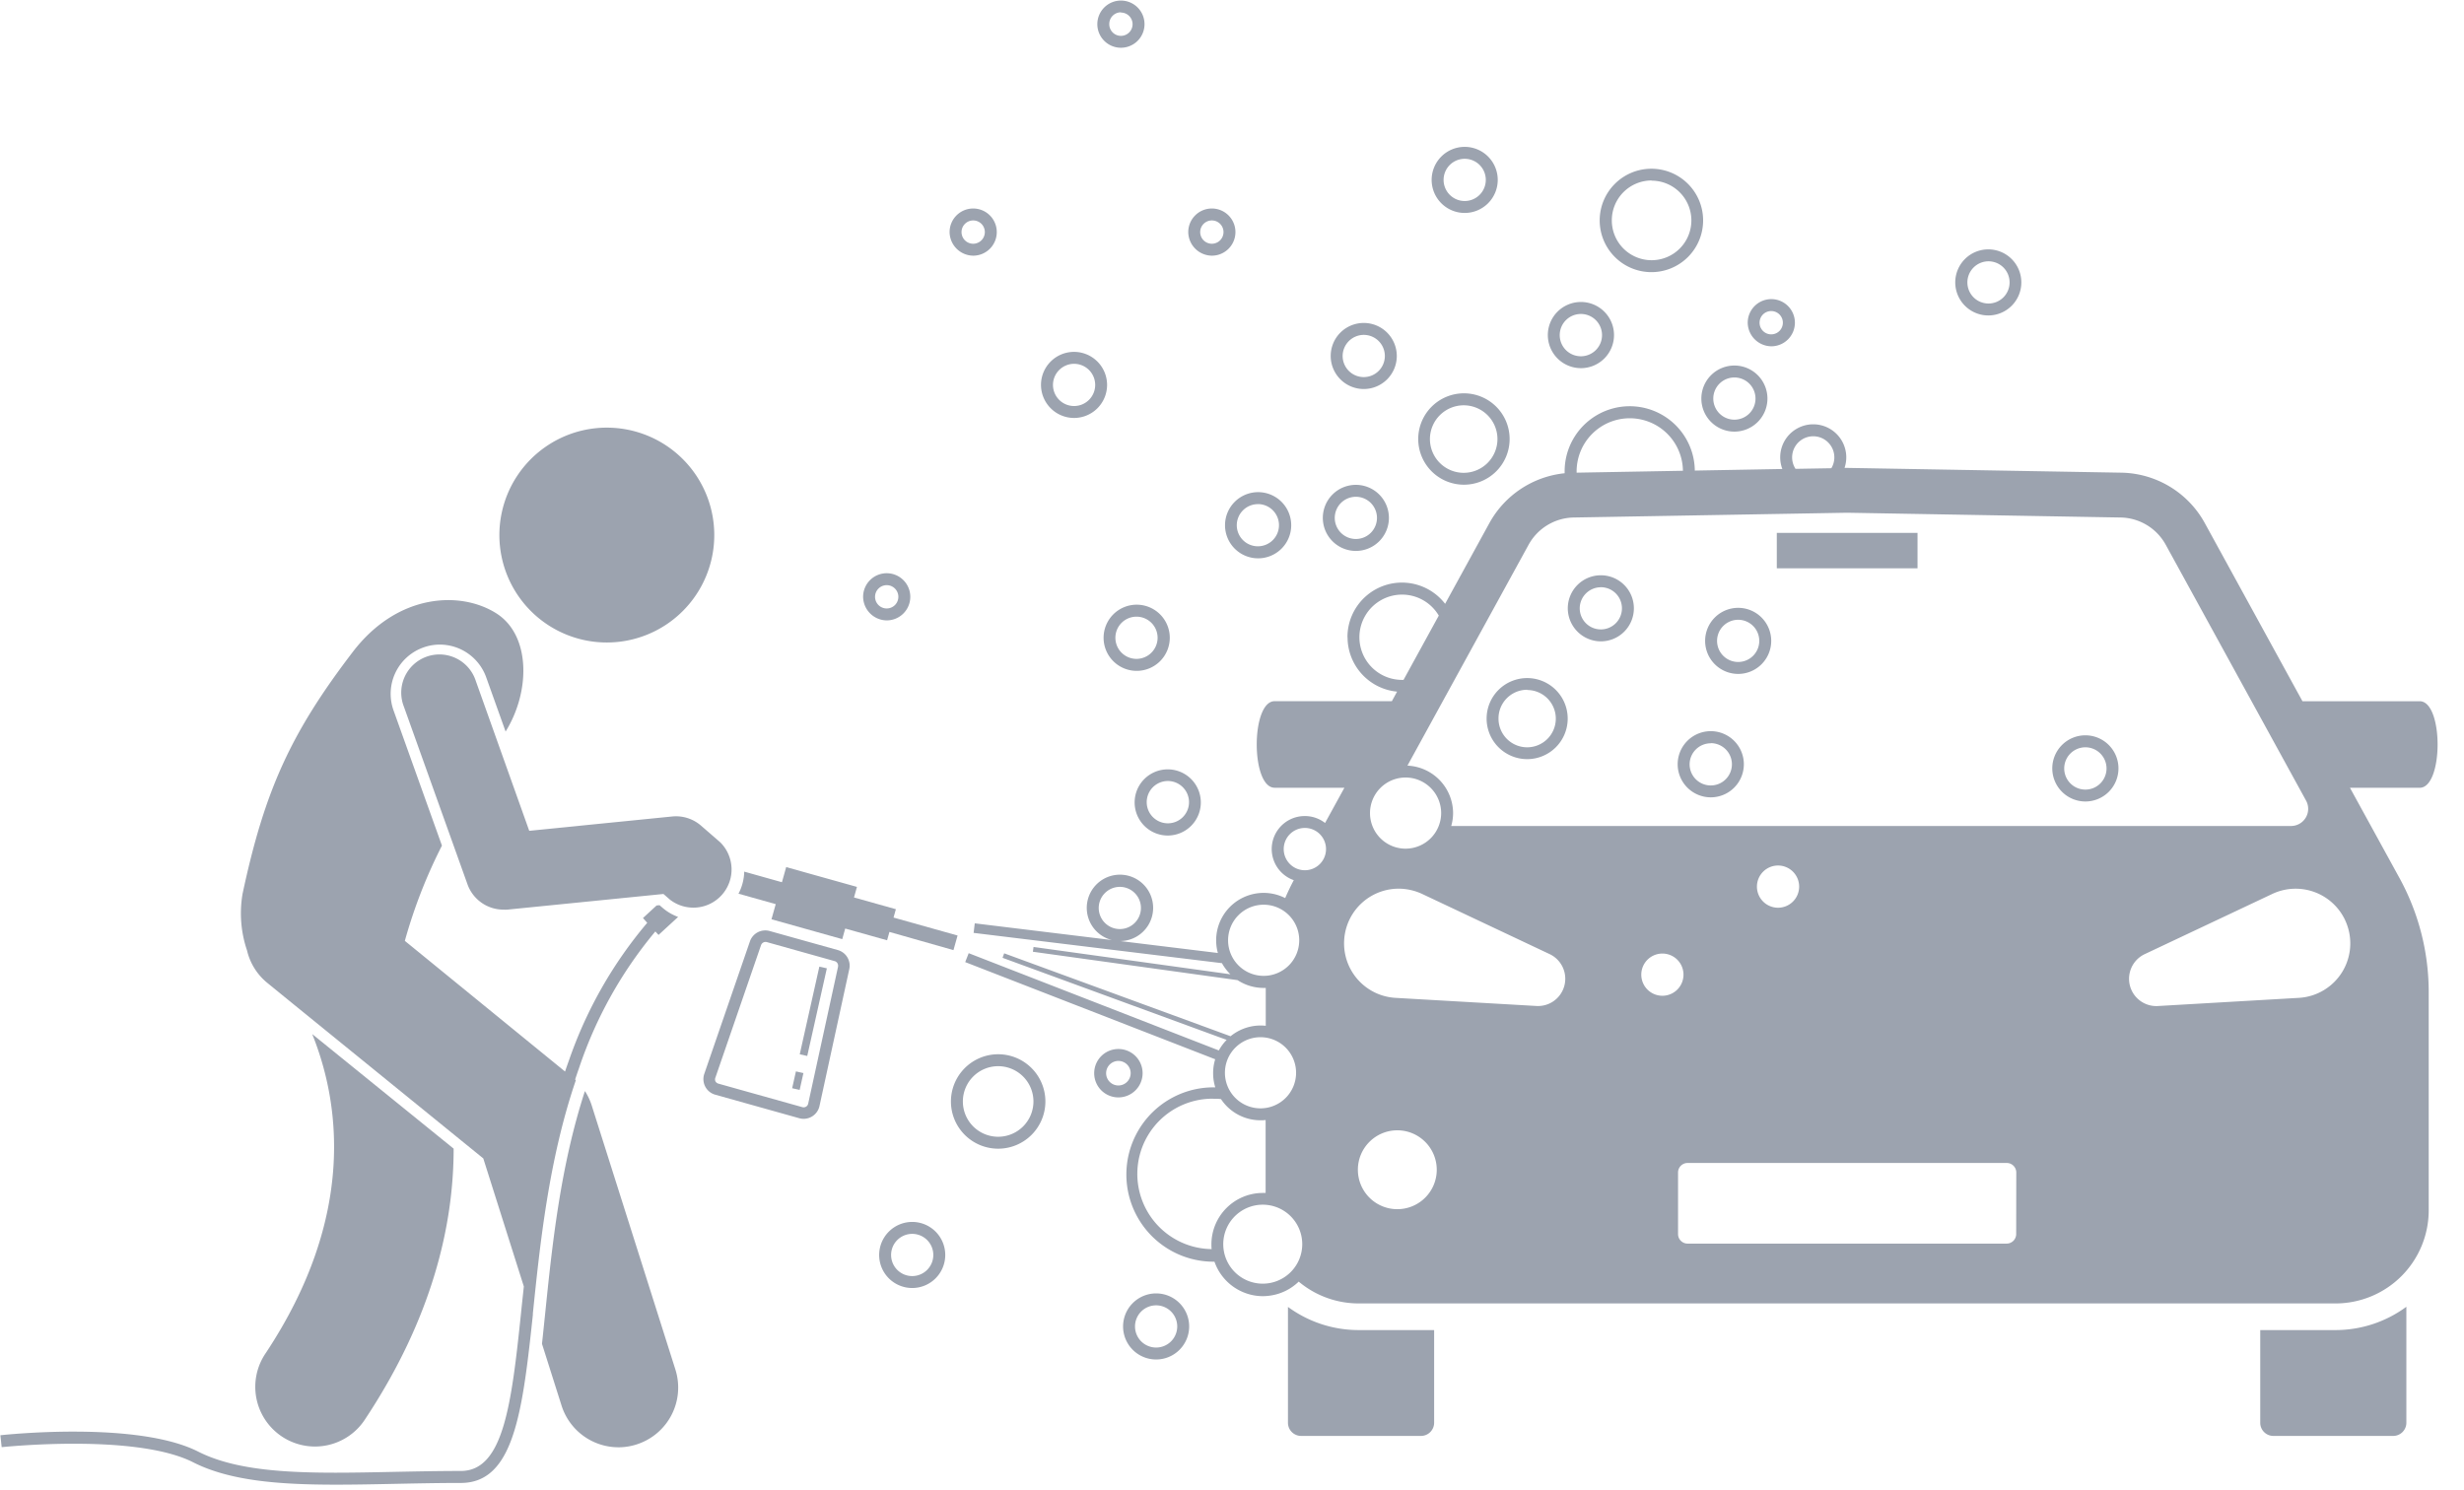 <svg xmlns="http://www.w3.org/2000/svg" viewBox="0 0 516 312"><path d="M234.74,10A4.94,4.94,0,1,0,229.8,5,4.94,4.94,0,0,0,234.74,10Zm0-7.37A2.44,2.44,0,1,1,232.3,5,2.44,2.44,0,0,1,234.74,2.58Z" fill="#9ca3af"/><path d="M345.87,57A10.83,10.83,0,1,0,335,46.13,10.84,10.84,0,0,0,345.87,57Zm0-19.16a8.33,8.33,0,1,1-8.33,8.33A8.34,8.34,0,0,1,345.87,37.8Z" fill="#9ca3af"/><path d="M282.2,133.48a11.44,11.44,0,0,0,10.37,11.38l-1.09,2H266.93c-5,0-5,18.13,0,18.13h14.61l-4.05,7.38a6.85,6.85,0,0,0-4.23-1.45,6.91,6.91,0,0,0-2.32,13.43c-.66,1.23-1.25,2.48-1.8,3.75a9.94,9.94,0,0,0-14.1,11.5l-20.47-2.5a6.95,6.95,0,1,0-1.73-.21l-28.71-3.5-.24,2,52,6.34a10.32,10.32,0,0,0,1.77,2.33l-41.22-5.72-.14,1,42.87,5.95a9.9,9.9,0,0,0,5.45,1.63l.45,0c0,.31,0,.62,0,.93v7a9.64,9.64,0,0,0-1.08-.06,9.94,9.94,0,0,0-6.29,2.25l-47.41-17.37-.34.94,46.93,17.19a10.15,10.15,0,0,0-1.64,2.21l-52.38-20.37-.73,1.87,52.35,20.35a9.79,9.79,0,0,0-.43,2.88,9.69,9.69,0,0,0,.45,3l-.36,0a18.26,18.26,0,0,0,0,36.52h.19a10.77,10.77,0,0,0,10.15,7.22,11.55,11.55,0,0,0,1.78-.16,10.73,10.73,0,0,0,5.71-2.89A19.54,19.54,0,0,0,284.56,273H489.09a19.51,19.51,0,0,0,19.52-19.52h0V207.8a49.7,49.7,0,0,0-6.12-23.9L492.12,165h14.6c5,0,5-18.13,0-18.13H482.17L461.74,109.6A20.34,20.34,0,0,0,444.26,99l-57.43-1h-.55a7.06,7.06,0,0,0,.36-2.21,6.92,6.92,0,1,0-13.84,0,7,7,0,0,0,.45,2.44l-18.33.33a13.63,13.63,0,0,0-27.26.31c0,.09,0,.17,0,.25a20.35,20.35,0,0,0-15.77,10.46l-9.26,16.89a11.41,11.41,0,0,0-20.45,7Zm-47.68,52.27a4.42,4.42,0,1,1-4.43,4.42A4.43,4.43,0,0,1,234.52,185.75Zm66.78-56.81-7.38,13.46h-.29a8.93,8.93,0,1,1,7.67-13.47Zm-6.95,48.81a7.45,7.45,0,1,1,7.45-7.45A7.46,7.46,0,0,1,294.35,177.75Zm-12.86,19.16a11.43,11.43,0,0,1,12.08-10.76,11.83,11.83,0,0,1,4.22,1.07l26.74,12.62a5.71,5.71,0,0,1-2.76,10.86L292.25,209A11.43,11.43,0,0,1,281.49,196.91Zm62.22,7.23a4.42,4.42,0,1,1,4.42,4.42A4.42,4.42,0,0,1,343.71,204.14Zm-79.26,64.72a8.27,8.27,0,1,1,8.26-8.27A8.27,8.27,0,0,1,264.45,268.86Zm-10.34-38.73c.54,0,1.06,0,1.59.08a9.92,9.92,0,0,0,8.26,4.43c.37,0,.72,0,1.08-.06v15.28c-.2,0-.39,0-.59,0a10.77,10.77,0,0,0-10.76,10.76c0,.35,0,.7.05,1a15.75,15.75,0,0,1,.37-31.5Zm2.41-5.44a7.45,7.45,0,1,1,7.44,7.45A7.45,7.45,0,0,1,256.52,224.69Zm.66-27.74a7.45,7.45,0,1,1,7.44,7.44A7.45,7.45,0,0,1,257.18,197Zm20.51-19.12a4.43,4.43,0,1,1-4.43-4.42A4.43,4.43,0,0,1,277.69,177.83ZM300.88,245a8.26,8.26,0,1,1-8.26-8.26A8.27,8.27,0,0,1,300.88,245Zm121.34,13.47a2,2,0,0,1-2,2H353.41a2,2,0,0,1-2-2V245.58a2,2,0,0,1,2-2h66.83a2,2,0,0,1,2,2Zm-54.29-72.77a4.42,4.42,0,1,1,4.42,4.42A4.42,4.42,0,0,1,367.93,185.67Zm123.16,7A11.43,11.43,0,0,1,481.4,209l-29.51,1.71a5.71,5.71,0,0,1-2.77-10.86l26.74-12.62A11.45,11.45,0,0,1,491.09,192.69ZM375.3,95.81a4.42,4.42,0,1,1,8.21,2.26l-7.5.13A4.44,4.44,0,0,1,375.3,95.81ZM330.17,99s0-.08,0-.13a11.13,11.13,0,0,1,22.26-.27ZM320.11,114.1a11,11,0,0,1,9.45-5.71l57.26-1,57.27,1a11,11,0,0,1,9.45,5.71l29.4,53.61A3.59,3.59,0,0,1,479.8,173H303.91a9.77,9.77,0,0,0,.39-2.72,10,10,0,0,0-9.56-9.92Z" fill="#9ca3af"/><path d="M239.28,224.78a5.07,5.07,0,1,0-5.07,5.07A5.08,5.08,0,0,0,239.28,224.78Zm-5.07,2.57a2.57,2.57,0,1,1,2.57-2.57A2.58,2.58,0,0,1,234.21,227.35Z" fill="#9ca3af"/><path d="M199.14,230.7a9.89,9.89,0,1,0,9.89-9.89A9.9,9.9,0,0,0,199.14,230.7Zm2.5,0a7.39,7.39,0,1,1,7.39,7.39A7.39,7.39,0,0,1,201.64,230.7Z" fill="#9ca3af"/><path d="M306.51,101.52A9.57,9.57,0,1,0,297,92,9.57,9.57,0,0,0,306.51,101.52Zm0-16.63A7.07,7.07,0,1,1,299.45,92,7.08,7.08,0,0,1,306.51,84.89Z" fill="#9ca3af"/><path d="M284.56,278.58a25,25,0,0,1-14.84-4.85V298a2.76,2.76,0,0,0,2.76,2.75h25.09a2.76,2.76,0,0,0,2.76-2.75V278.58Z" fill="#9ca3af"/><path d="M489.09,278.58H473.33V298a2.75,2.75,0,0,0,2.75,2.75h25.09a2.76,2.76,0,0,0,2.76-2.75v-24.3A25,25,0,0,1,489.09,278.58Z" fill="#9ca3af"/><rect x="372.09" y="111.61" width="29.47" height="7.42" fill="#9ca3af"/><path d="M161.18,195a3.4,3.4,0,0,0-4.13,2.16l-9.56,27.75a3.39,3.39,0,0,0,2.29,4.37l17.6,4.93a3.4,3.4,0,0,0,4.23-2.54l6.24-28.68a3.39,3.39,0,0,0-2.39-4Zm14.32,7.48-6.25,28.67a1,1,0,0,1-.45.64,1,1,0,0,1-.77.1l-17.6-4.93a1,1,0,0,1-.61-.49,1,1,0,0,1,0-.78l9.56-27.75a1,1,0,0,1,1.2-.62l14.27,4A1,1,0,0,1,175.5,202.43Z" fill="#9ca3af"/><path d="M154.65,187.18l7.8,2.19-.89,3.17,14.82,4.16.62-2.22,8.77,2.46.49-1.75L199.67,199l.86-3.06-13.41-3.76.49-1.75-8.77-2.46.62-2.21-14.82-4.15-.89,3.17-7.9-2.22A10.29,10.29,0,0,1,154.65,187.18Z" fill="#9ca3af"/><rect x="165.27" y="225.54" width="3.61" height="1.61" transform="translate(-90.29 339.97) rotate(-77.39)" fill="#9ca3af"/><rect x="160.91" y="211.01" width="18.81" height="1.61" transform="translate(-73.57 331.78) rotate(-77.39)" fill="#9ca3af"/><path d="M55.68,283.36a12.5,12.5,0,1,0,20.84,13.8C90.53,276,95,256.59,95,240.58l-29.62-24C71.16,230.92,74.65,254.7,55.68,283.36Z" fill="#9ca3af"/><path d="M114.14,275.38c-.22,2.09-.42,4.11-.64,6.08l4.1,12.94a12.51,12.51,0,0,0,11.92,8.73,12.35,12.35,0,0,0,3.77-.59,12.5,12.5,0,0,0,8.15-15.69l-17.53-55.33a12.51,12.51,0,0,0-1.42-3C117.32,244.42,115.63,260.82,114.14,275.38Z" fill="#9ca3af"/><path d="M122.71,134.14A22.5,22.5,0,1,0,105,107.74,22.5,22.5,0,0,0,122.71,134.14Z" fill="#9ca3af"/><path d="M99.64,142.62A8,8,0,1,0,84.58,148L97.9,185.22a8,8,0,0,0,7.53,5.3,7.26,7.26,0,0,0,.8,0l32.71-3.28,1.35,1.18a8,8,0,0,0,10.54-12l-4-3.47a8,8,0,0,0-6.06-1.94l-29.94,3Z" fill="#9ca3af"/><path d="M40.46,306.28c7.67,3.89,18,4.68,29.9,4.68,3.92,0,8-.08,12.25-.17,4.5-.09,9.15-.19,13.9-.19,10,0,12.47-12,14.46-29.53.21-1.83.41-3.72.62-5.67l0,.09c0-.12,0-.24,0-.37,1.48-14.39,3.31-32.22,9-48.87l-.15-.14c.26-.79.52-1.57.8-2.35a88.22,88.22,0,0,1,16-28.67l.67.73,4.1-3.77a10.43,10.43,0,0,1-3.29-1.94l-.6-.52-.62.06-2.85,2.63.89,1a90,90,0,0,0-16.4,28.84q-.42,1.15-.81,2.31L84.78,197.06h0a107,107,0,0,1,7.77-19.95L82.41,148.78a10.3,10.3,0,0,1,6.23-13.16,10.07,10.07,0,0,1,3.47-.61,10.33,10.33,0,0,1,9.7,6.83l4.07,11.38c5.25-8.46,5.23-20.17-1.9-24.73-7.41-4.74-20.61-4.31-30.06,8C61,153.39,55.44,165.37,50.79,187.24a24.23,24.23,0,0,0,.94,11.82A12.41,12.41,0,0,0,56,205.88l4.6,3.75,40.61,33,8.49,26.82c-.15,1.43-.3,2.84-.45,4.22l-.15,1.48c-2,19.21-3.72,32.94-12.59,32.94-4.78,0-9.44.1-14,.19-16.82.35-31.34.65-41-4.24-12.72-6.46-40.26-3.56-41.43-3.43l.27,2.49C.71,303.08,28.4,300.16,40.46,306.28Z" fill="#9ca3af"/><path d="M319.81,159a8.49,8.49,0,1,0-8.49-8.49A8.5,8.5,0,0,0,319.81,159Zm0-14.48a6,6,0,1,1-6,6A6,6,0,0,1,319.81,144.47Z" fill="#9ca3af"/><path d="M244.53,175a6.93,6.93,0,1,0-6.92-6.93A6.94,6.94,0,0,0,244.53,175ZM249,168a4.43,4.43,0,1,1-4.43-4.42A4.44,4.44,0,0,1,249,168Z" fill="#9ca3af"/><path d="M235.19,277.82a6.92,6.92,0,1,0,6.92-6.92A6.93,6.93,0,0,0,235.19,277.82Zm6.92,4.42a4.42,4.42,0,1,1,4.42-4.42A4.42,4.42,0,0,1,242.11,282.24Z" fill="#9ca3af"/><path d="M184.11,262.85a6.92,6.92,0,1,0,6.92-6.92A6.93,6.93,0,0,0,184.11,262.85Zm2.5,0a4.42,4.42,0,1,1,4.42,4.42A4.42,4.42,0,0,1,186.61,262.85Z" fill="#9ca3af"/><path d="M203.8,53.55a4.94,4.94,0,1,0-4.94-4.94A5,5,0,0,0,203.8,53.55Zm0-7.38a2.44,2.44,0,1,1-2.44,2.44A2.45,2.45,0,0,1,203.8,46.17Z" fill="#9ca3af"/><path d="M253.78,53.55a4.94,4.94,0,1,0-4.94-4.94A5,5,0,0,0,253.78,53.55Zm0-7.38a2.44,2.44,0,1,1-2.44,2.44A2.45,2.45,0,0,1,253.78,46.17Z" fill="#9ca3af"/><path d="M370.92,72.53A4.94,4.94,0,1,0,366,67.59,5,5,0,0,0,370.92,72.53Zm0-7.38a2.44,2.44,0,1,1-2.44,2.44A2.44,2.44,0,0,1,370.92,65.15Z" fill="#9ca3af"/><path d="M185.69,129.94a4.94,4.94,0,1,0-4.94-4.94A5,5,0,0,0,185.69,129.94Zm0-7.38a2.44,2.44,0,1,1-2.44,2.44A2.45,2.45,0,0,1,185.69,122.56Z" fill="#9ca3af"/><path d="M256.54,110a6.93,6.93,0,1,0,6.93-6.92A6.93,6.93,0,0,0,256.54,110Zm6.93-4.42A4.42,4.42,0,1,1,259,110,4.43,4.43,0,0,1,263.47,105.59Z" fill="#9ca3af"/><path d="M306.73,44.6a6.92,6.92,0,1,0-6.92-6.92A6.92,6.92,0,0,0,306.73,44.6Zm0-11.34a4.42,4.42,0,1,1-4.42,4.42A4.42,4.42,0,0,1,306.73,33.26Z" fill="#9ca3af"/><path d="M363.21,90.4a6.92,6.92,0,1,0-6.92-6.92A6.92,6.92,0,0,0,363.21,90.4Zm0-11.34a4.42,4.42,0,1,1-4.42,4.42A4.42,4.42,0,0,1,363.21,79.06Z" fill="#9ca3af"/><path d="M283.94,115.39a6.92,6.92,0,1,0-6.92-6.92A6.92,6.92,0,0,0,283.94,115.39Zm0-11.34a4.42,4.42,0,1,1-4.42,4.42A4.42,4.42,0,0,1,283.94,104.05Z" fill="#9ca3af"/><path d="M231.11,133.57a6.93,6.93,0,1,0,6.93-6.92A6.93,6.93,0,0,0,231.11,133.57ZM238,138a4.42,4.42,0,1,1,4.42-4.42A4.43,4.43,0,0,1,238,138Z" fill="#9ca3af"/><path d="M285.59,81.48a6.92,6.92,0,1,0-6.92-6.92A6.93,6.93,0,0,0,285.59,81.48Zm0-11.34a4.42,4.42,0,1,1-4.42,4.42A4.44,4.44,0,0,1,285.59,70.14Z" fill="#9ca3af"/><path d="M224.93,87.54A6.92,6.92,0,1,0,218,80.62,6.94,6.94,0,0,0,224.93,87.54Zm0-11.34a4.42,4.42,0,1,1-4.42,4.42A4.43,4.43,0,0,1,224.93,76.2Z" fill="#9ca3af"/><path d="M416.38,66.07a6.92,6.92,0,1,0-6.92-6.92A6.93,6.93,0,0,0,416.38,66.07Zm0-11.34A4.42,4.42,0,1,1,412,59.15,4.43,4.43,0,0,1,416.38,54.73Z" fill="#9ca3af"/><path d="M331.07,77.11a6.93,6.93,0,1,0-6.93-6.92A6.94,6.94,0,0,0,331.07,77.11Zm4.42-6.92a4.43,4.43,0,1,1-4.42-4.43A4.43,4.43,0,0,1,335.49,70.19Z" fill="#9ca3af"/><path d="M358.26,167a6.93,6.93,0,1,0-6.93-6.93A6.94,6.94,0,0,0,358.26,167Zm0-11.35a4.43,4.43,0,1,1-4.43,4.42A4.43,4.43,0,0,1,358.26,155.68Z" fill="#9ca3af"/><path d="M364,141.15a6.92,6.92,0,1,0-6.92-6.92A6.92,6.92,0,0,0,364,141.15Zm0-11.34a4.42,4.42,0,1,1-4.42,4.42A4.42,4.42,0,0,1,364,129.81Z" fill="#9ca3af"/><path d="M335.25,134.33a6.92,6.92,0,1,0-6.93-6.92A6.94,6.94,0,0,0,335.25,134.33Zm0-11.34a4.42,4.42,0,1,1-4.43,4.42A4.43,4.43,0,0,1,335.25,123Z" fill="#9ca3af"/><path d="M436.7,167.87a6.93,6.93,0,1,0-6.92-6.92A6.94,6.94,0,0,0,436.7,167.87Zm0-11.35a4.43,4.43,0,1,1-4.42,4.43A4.43,4.43,0,0,1,436.7,156.52Z" fill="#9ca3af"/></svg>